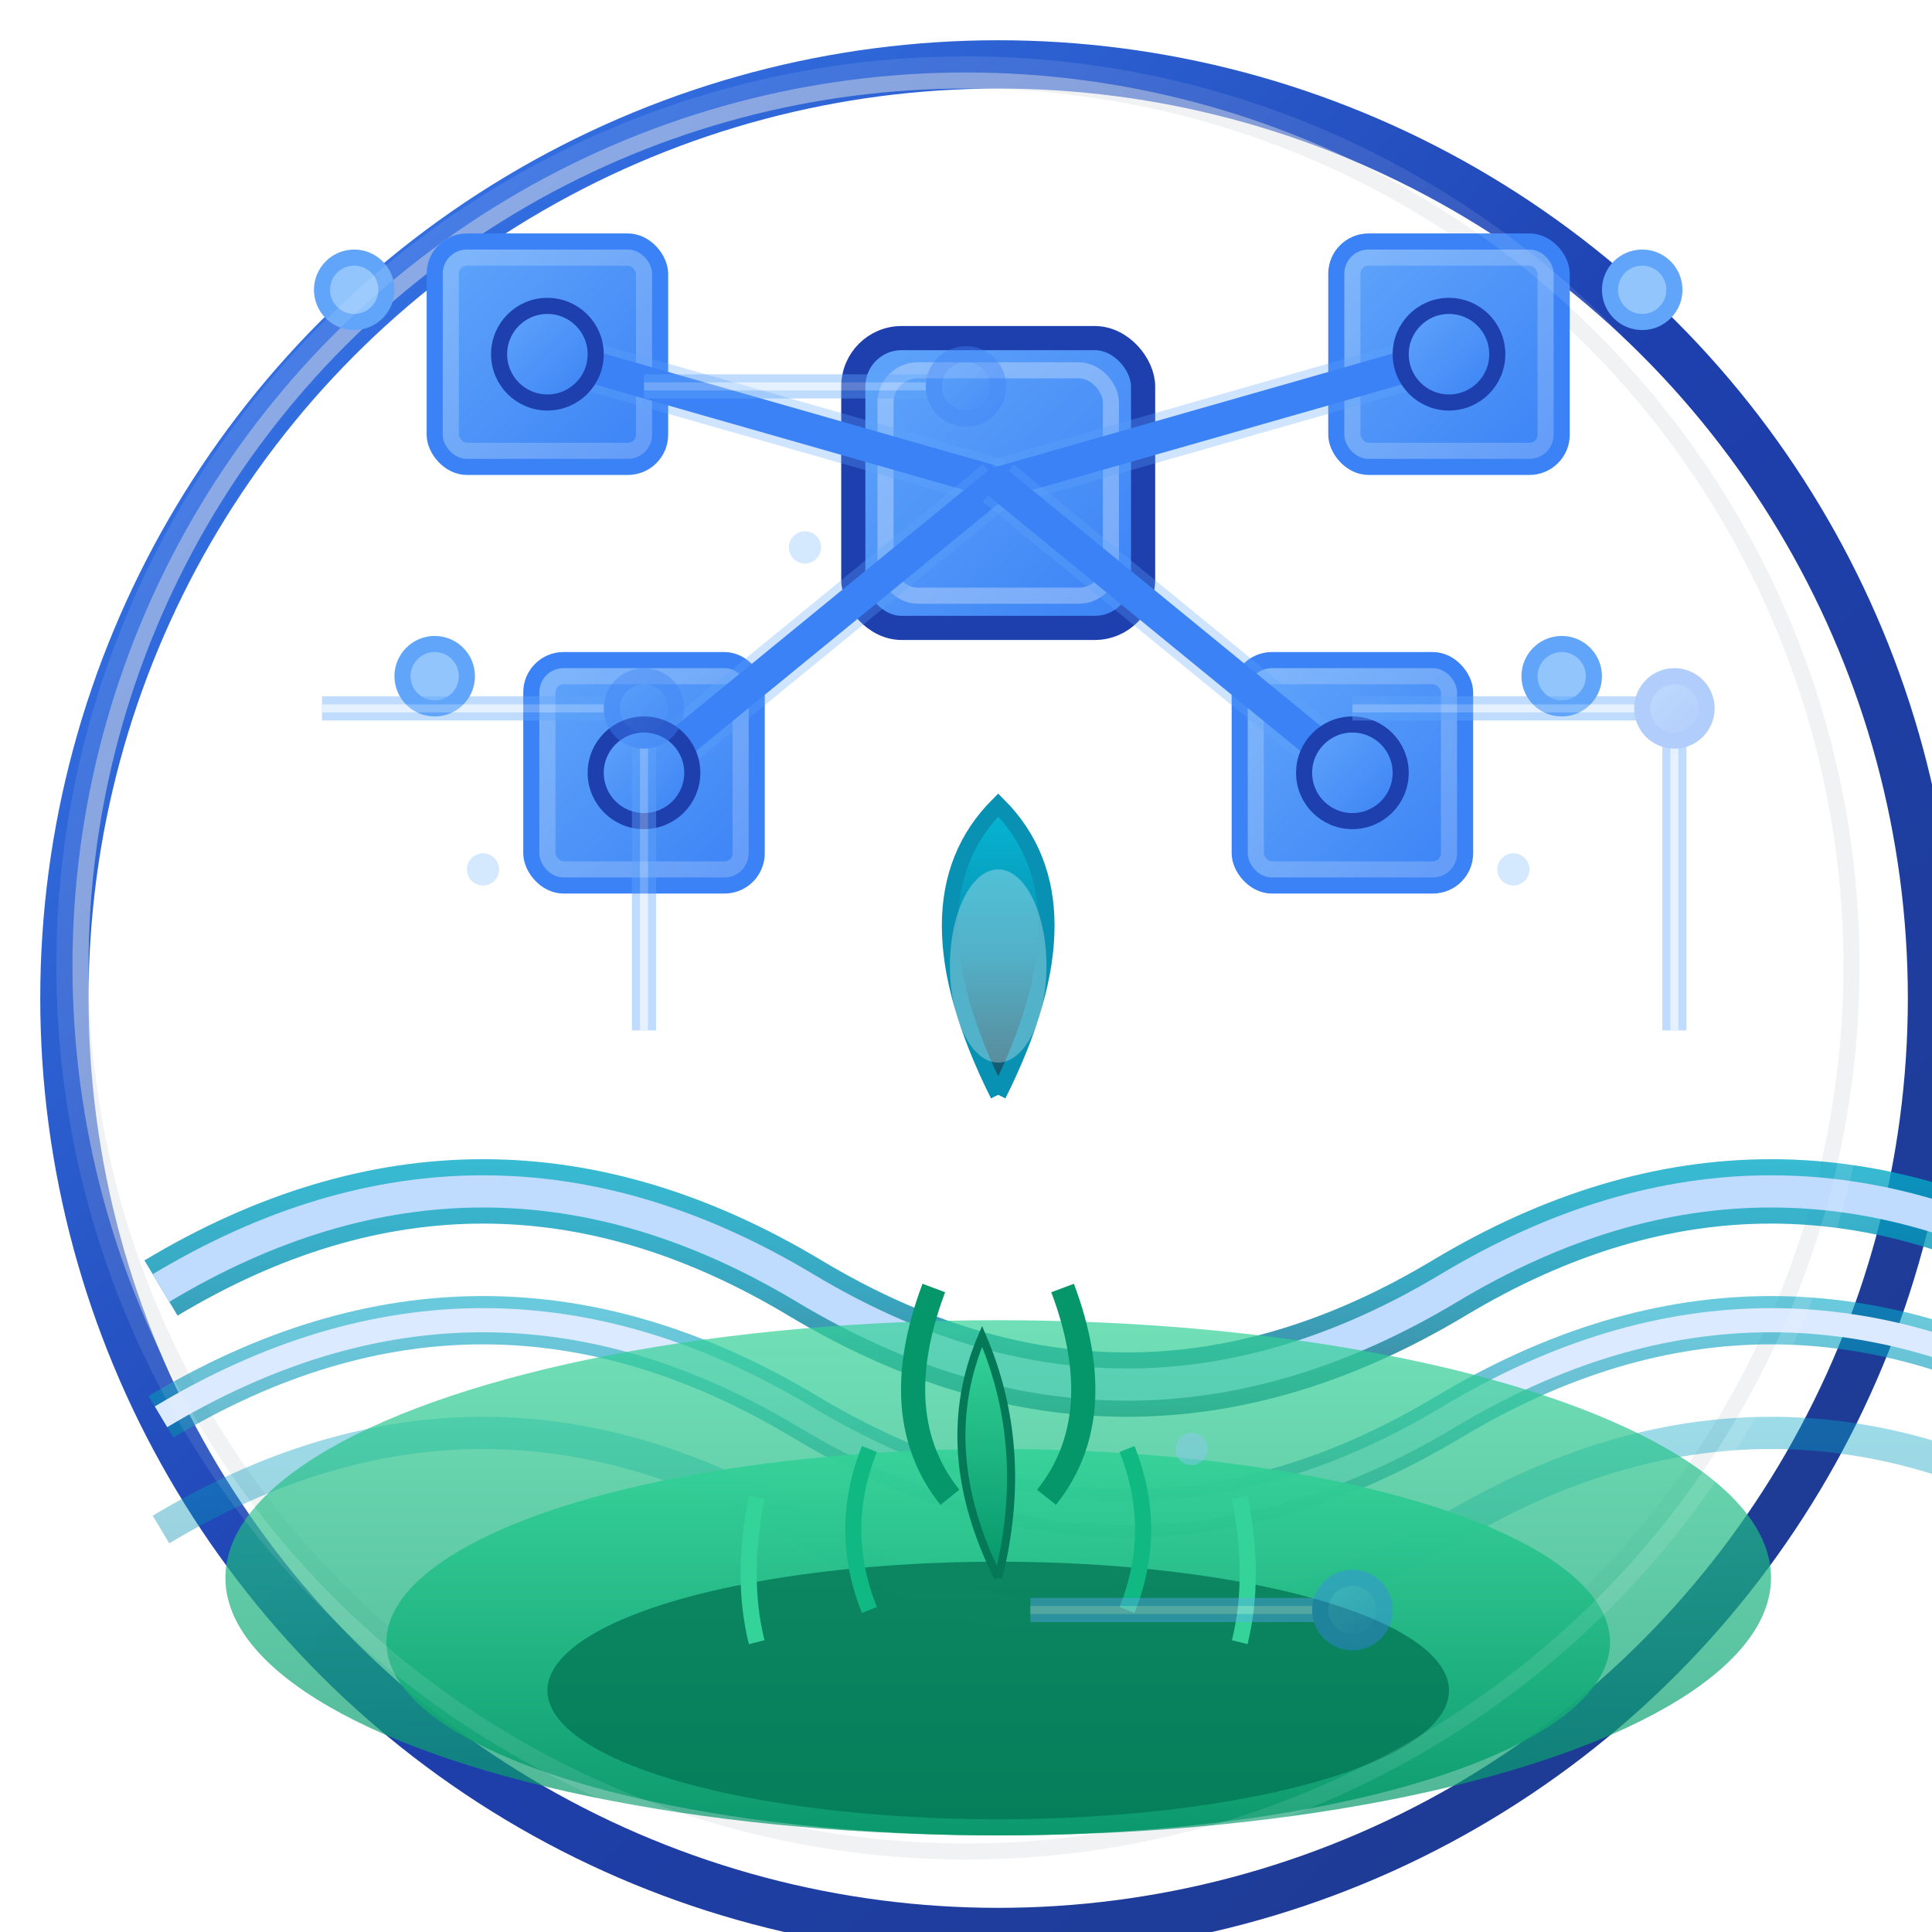 <svg width="120" height="120" viewBox="0 0 120 120" fill="none" xmlns="http://www.w3.org/2000/svg">
  <defs>
    <!-- Gradients -->
    <linearGradient id="mainGradient" x1="0%" y1="0%" x2="100%" y2="100%">
      <stop offset="0%" style="stop-color:#3B82F6;stop-opacity:1" />
      <stop offset="50%" style="stop-color:#1E40AF;stop-opacity:1" />
      <stop offset="100%" style="stop-color:#1E3A8A;stop-opacity:1" />
    </linearGradient>
    
    <linearGradient id="cubeGradient" x1="0%" y1="0%" x2="100%" y2="100%">
      <stop offset="0%" style="stop-color:#60A5FA;stop-opacity:1" />
      <stop offset="100%" style="stop-color:#3B82F6;stop-opacity:1" />
    </linearGradient>
    
    <linearGradient id="oceanGradient" x1="0%" y1="0%" x2="0%" y2="100%">
      <stop offset="0%" style="stop-color:#06B6D4;stop-opacity:1" />
      <stop offset="50%" style="stop-color:#0891B2;stop-opacity:1" />
      <stop offset="100%" style="stop-color:#164E63;stop-opacity:1" />
    </linearGradient>
    
    <linearGradient id="plantGradient" x1="0%" y1="0%" x2="0%" y2="100%">
      <stop offset="0%" style="stop-color:#34D399;stop-opacity:1" />
      <stop offset="100%" style="stop-color:#059669;stop-opacity:1" />
    </linearGradient>
    
    <radialGradient id="glowEffect" cx="50%" cy="50%" r="50%">
      <stop offset="0%" style="stop-color:#ffffff;stop-opacity:0.3" />
      <stop offset="100%" style="stop-color:#ffffff;stop-opacity:0" />
    </radialGradient>
    
    <!-- Shadows -->
    <filter id="dropShadow" x="-50%" y="-50%" width="200%" height="200%">
      <feGaussianBlur in="SourceAlpha" stdDeviation="2"/>
      <feOffset dx="2" dy="2" result="offset"/>
      <feComponentTransfer>
        <feFuncA type="linear" slope="0.3"/>
      </feComponentTransfer>
      <feMerge> 
        <feMergeNode/>
        <feMergeNode in="SourceGraphic"/> 
      </feMerge>
    </filter>
    
    <filter id="innerShadow" x="-50%" y="-50%" width="200%" height="200%">
      <feGaussianBlur in="SourceAlpha" stdDeviation="1"/>
      <feOffset dx="1" dy="1"/>
      <feComposite in2="SourceAlpha" operator="arithmetic" k2="-1" k3="1"/>
      <feColorMatrix values="0 0 0 0 0   0 0 0 0 0   0 0 0 0 0  0 0 0 0.2 0"/>
    </filter>
  </defs>
  
  <!-- Outer ring with gradient -->
  <circle cx="60" cy="60" r="58" stroke="url(#mainGradient)" stroke-width="3" fill="white" filter="url(#dropShadow)"/>
  
  <!-- Inner subtle ring -->
  <circle cx="60" cy="60" r="55" stroke="#E5E7EB" stroke-width="1" fill="none" opacity="0.5"/>
  
  <!-- Glow effect -->
  <circle cx="60" cy="60" r="54" fill="url(#glowEffect)"/>
  
  <!-- Blockchain Network (top section) -->
  <g transform="translate(60, 28)" filter="url(#dropShadow)">
    <!-- Central node with enhanced styling -->
    <rect x="-9" y="-9" width="18" height="18" rx="3" fill="url(#cubeGradient)" stroke="#1E40AF" stroke-width="1.5"/>
    <rect x="-7" y="-7" width="14" height="14" rx="2" fill="none" stroke="rgba(255,255,255,0.3)" stroke-width="1"/>
    
    <!-- Connected cubes with 3D effect -->
    <g transform="translate(-28, -8)">
      <rect x="-7" y="-7" width="14" height="14" rx="2" fill="url(#cubeGradient)" stroke="#3B82F6" stroke-width="1"/>
      <rect x="-6" y="-6" width="12" height="12" rx="1" fill="none" stroke="rgba(255,255,255,0.2)" stroke-width="1"/>
    </g>
    
    <g transform="translate(28, -8)">
      <rect x="-7" y="-7" width="14" height="14" rx="2" fill="url(#cubeGradient)" stroke="#3B82F6" stroke-width="1"/>
      <rect x="-6" y="-6" width="12" height="12" rx="1" fill="none" stroke="rgba(255,255,255,0.2)" stroke-width="1"/>
    </g>
    
    <g transform="translate(-22, 18)">
      <rect x="-7" y="-7" width="14" height="14" rx="2" fill="url(#cubeGradient)" stroke="#3B82F6" stroke-width="1"/>
      <rect x="-6" y="-6" width="12" height="12" rx="1" fill="none" stroke="rgba(255,255,255,0.2)" stroke-width="1"/>
    </g>
    
    <g transform="translate(22, 18)">
      <rect x="-7" y="-7" width="14" height="14" rx="2" fill="url(#cubeGradient)" stroke="#3B82F6" stroke-width="1"/>
      <rect x="-6" y="-6" width="12" height="12" rx="1" fill="none" stroke="rgba(255,255,255,0.2)" stroke-width="1"/>
    </g>
    
    <!-- Enhanced connection lines with glow -->
    <line x1="0" y1="0" x2="-28" y2="-8" stroke="#60A5FA" stroke-width="3" opacity="0.3"/>
    <line x1="0" y1="0" x2="-28" y2="-8" stroke="#3B82F6" stroke-width="2"/>
    
    <line x1="0" y1="0" x2="28" y2="-8" stroke="#60A5FA" stroke-width="3" opacity="0.3"/>
    <line x1="0" y1="0" x2="28" y2="-8" stroke="#3B82F6" stroke-width="2"/>
    
    <line x1="0" y1="0" x2="-22" y2="18" stroke="#60A5FA" stroke-width="3" opacity="0.3"/>
    <line x1="0" y1="0" x2="-22" y2="18" stroke="#3B82F6" stroke-width="2"/>
    
    <line x1="0" y1="0" x2="22" y2="18" stroke="#60A5FA" stroke-width="3" opacity="0.3"/>
    <line x1="0" y1="0" x2="22" y2="18" stroke="#3B82F6" stroke-width="2"/>
    
    <!-- Enhanced connection nodes -->
    <circle cx="-28" cy="-8" r="3" fill="url(#cubeGradient)" stroke="#1E40AF" stroke-width="1"/>
    <circle cx="28" cy="-8" r="3" fill="url(#cubeGradient)" stroke="#1E40AF" stroke-width="1"/>
    <circle cx="-22" cy="18" r="3" fill="url(#cubeGradient)" stroke="#1E40AF" stroke-width="1"/>
    <circle cx="22" cy="18" r="3" fill="url(#cubeGradient)" stroke="#1E40AF" stroke-width="1"/>
    
    <!-- Outer network nodes -->
    <circle cx="-35" cy="12" r="2" fill="#93C5FD" stroke="#60A5FA" stroke-width="1"/>
    <circle cx="35" cy="12" r="2" fill="#93C5FD" stroke="#60A5FA" stroke-width="1"/>
    <circle cx="-40" cy="-12" r="2" fill="#93C5FD" stroke="#60A5FA" stroke-width="1"/>
    <circle cx="40" cy="-12" r="2" fill="#93C5FD" stroke="#60A5FA" stroke-width="1"/>
    
    <!-- Enhanced water drop -->
    <path d="M0 38 Q-6 26 0 20 Q6 26 0 38" fill="url(#oceanGradient)" stroke="#0891B2" stroke-width="1"/>
    <ellipse cx="0" cy="30" rx="3" ry="6" fill="rgba(255,255,255,0.3)"/>
  </g>
  
  <!-- Enhanced wave section (bottom) -->
  <g transform="translate(0, 78)" filter="url(#dropShadow)">
    <!-- Ocean waves with gradient -->
    <path d="M8 0 Q28 -12 48 0 Q68 12 88 0 Q108 -12 128 0" 
          stroke="url(#oceanGradient)" stroke-width="4" fill="none" opacity="0.8"/>
    <path d="M8 0 Q28 -12 48 0 Q68 12 88 0 Q108 -12 128 0" 
          stroke="#BFDBFE" stroke-width="2" fill="none"/>
    
    <path d="M8 8 Q28 -4 48 8 Q68 20 88 8 Q108 -4 128 8" 
          stroke="url(#oceanGradient)" stroke-width="3" fill="none" opacity="0.6"/>
    <path d="M8 8 Q28 -4 48 8 Q68 20 88 8 Q108 -4 128 8" 
          stroke="#DBEAFE" stroke-width="1.5" fill="none"/>
    
    <path d="M8 15 Q28 3 48 15 Q68 27 88 15 Q108 3 128 15" 
          stroke="url(#oceanGradient)" stroke-width="2" fill="none" opacity="0.4"/>
    
    <!-- Enhanced seabed/ecosystem -->
    <ellipse cx="60" cy="18" rx="48" ry="16" fill="url(#plantGradient)" opacity="0.7"/>
    <ellipse cx="60" cy="22" rx="38" ry="12" fill="url(#plantGradient)" opacity="0.9"/>
    <ellipse cx="60" cy="25" rx="28" ry="8" fill="#047857" opacity="0.8"/>
    
    <!-- Enhanced marine plants -->
    <g transform="translate(60, 18)">
      <path d="M0 0 Q-4 -8 -1 -15 Q2 -8 0 0" fill="url(#plantGradient)" stroke="#047857" stroke-width="0.5"/>
      <path d="M-3 -5 Q-7 -10 -4 -18" stroke="#059669" stroke-width="1.5" fill="none"/>
      <path d="M3 -5 Q7 -10 4 -18" stroke="#059669" stroke-width="1.5" fill="none"/>
      
      <!-- Additional smaller plants -->
      <path d="M-8 2 Q-10 -3 -8 -8" stroke="#10B981" stroke-width="1" fill="none"/>
      <path d="M8 2 Q10 -3 8 -8" stroke="#10B981" stroke-width="1" fill="none"/>
      <path d="M-15 4 Q-16 0 -15 -5" stroke="#34D399" stroke-width="1" fill="none"/>
      <path d="M15 4 Q16 0 15 -5" stroke="#34D399" stroke-width="1" fill="none"/>
    </g>
  </g>
  
  <!-- Enhanced circuit pattern overlay -->
  <g opacity="0.4" filter="url(#dropShadow)">
    <path d="M18 42 L38 42 L38 62 M82 42 L102 42 L102 62 M38 22 L58 22 M62 98 L82 98" 
          stroke="#60A5FA" stroke-width="1.5" fill="none"/>
    <path d="M18 42 L38 42 L38 62 M82 42 L102 42 L102 62 M38 22 L58 22 M62 98 L82 98" 
          stroke="#BFDBFE" stroke-width="0.5" fill="none"/>
    
    <circle cx="38" cy="42" r="2" fill="url(#cubeGradient)" stroke="#3B82F6" stroke-width="1"/>
    <circle cx="102" cy="42" r="2" fill="url(#cubeGradient)" stroke="#3B82F6" stroke-width="1"/>
    <circle cx="58" cy="22" r="2" fill="url(#cubeGradient)" stroke="#3B82F6" stroke-width="1"/>
    <circle cx="82" cy="98" r="2" fill="url(#cubeGradient)" stroke="#3B82F6" stroke-width="1"/>
    
    <!-- Small connecting dots -->
    <circle cx="28" cy="52" r="1" fill="#93C5FD"/>
    <circle cx="92" cy="52" r="1" fill="#93C5FD"/>
    <circle cx="48" cy="32" r="1" fill="#93C5FD"/>
    <circle cx="72" cy="88" r="1" fill="#93C5FD"/>
  </g>
  
  <!-- Final highlight overlay -->
  <circle cx="60" cy="60" r="56" fill="none" stroke="rgba(255,255,255,0.1)" stroke-width="1"/>
</svg>